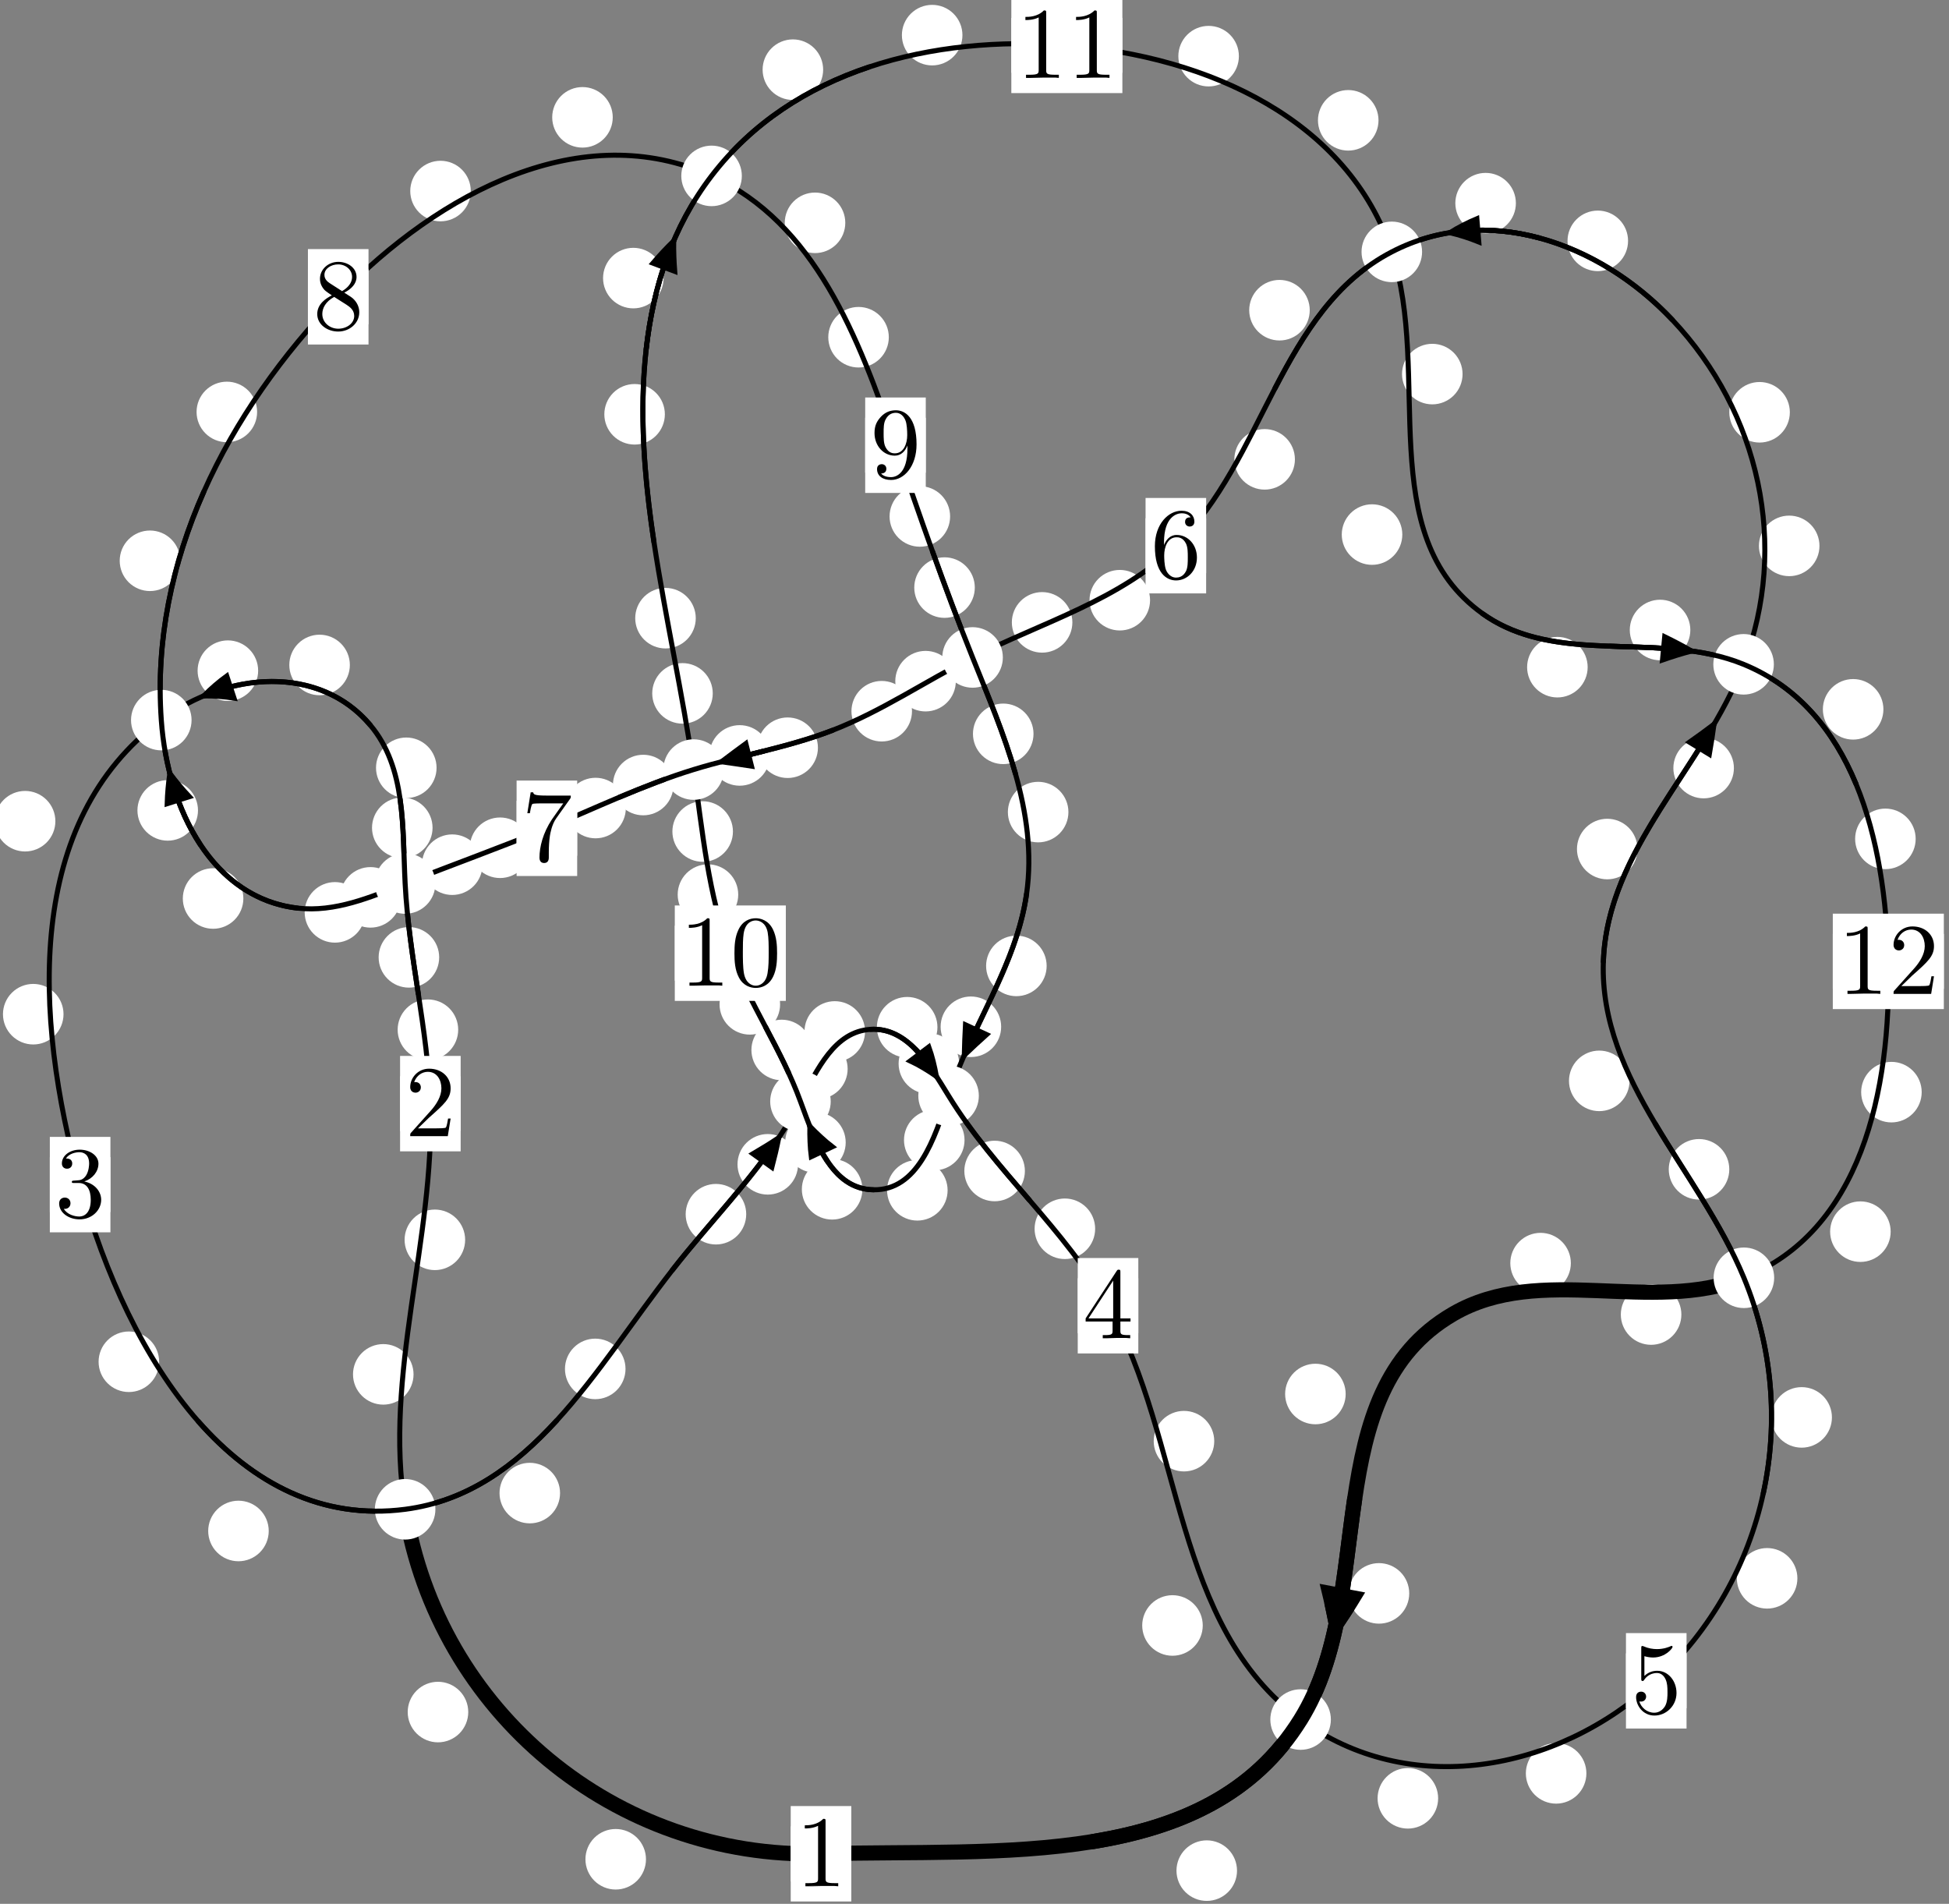 <?xml version="1.0"?>
<!-- Created by MetaPost 1.999 on 2021.07.05:2358 -->
<svg version="1.1" xmlns="http://www.w3.org/2000/svg" xmlns:xlink="http://www.w3.org/1999/xlink" width="192.43" height="187.948" viewBox="0 0 192.43 187.948">
<rect x="0" y="0" width="192.43" height="187.948" fill="#808080" stroke="none"/>
<!-- Original BoundingBox: -40.510223 -38.717468 151.919800 149.230270 -->
  <defs>
    <g transform="scale(0.01,0.01)" id="GLYPHcmr10_48">
      <path style="fill-rule: evenodd;" d="M460 -320C460 -400,455 -480,420 -554C374 -650,292 -666,250 -666C190 -666,117 -640,76 -547C44 -478,39 -400,39 -320C39 -245,43 -155,84 -79C127 2,200 22,249 22C303 22,379 1,423 -94C455 -163,460 -241,460 -320M249 -0C210 -0,151 -25,133 -121C122 -181,122 -273,122 -332C122 -396,122 -462,130 -516C149 -635,224 -644,249 -644C282 -644,348 -626,367 -527C377 -471,377 -395,377 -332C377 -257,377 -189,366 -125C351 -30,294 -0,249 -0"></path>
    </g>
    <g transform="scale(0.01,0.01)" id="GLYPHcmr10_49">
      <path style="fill-rule: evenodd;" d="M294 -640C294 -664,294 -666,271 -666C209 -602,121 -602,89 -602L89 -571C109 -571,168 -571,220 -597L220 -79C220 -43,217 -31,127 -31L95 -31L95 -0L257 -0L130 -3L217 -3L257 -3L297 -3L384 -3L419 -0L419 -31L387 -31C297 -31,294 -42,294 -79"></path>
    </g>
    <g transform="scale(0.01,0.01)" id="GLYPHcmr10_50">
      <path style="fill-rule: evenodd;" d="M127 -77L233 -180C389 -318,449 -372,449 -472C449 -586,359 -666,237 -666C124 -666,50 -574,50 -485C50 -429,100 -429,103 -429C120 -429,155 -441,155 -482C155 -508,137 -534,102 -534C94 -534,92 -534,89 -533C112 -598,166 -635,224 -635C315 -635,358 -554,358 -472C358 -392,308 -313,253 -251L61 -37C50 -26,50 -24,50 -0L421 -0L449 -174L424 -174C419 -144,412 -100,402 -85C395 -77,329 -77,307 -77"></path>
    </g>
    <g transform="scale(0.01,0.01)" id="GLYPHcmr10_51">
      <path style="fill-rule: evenodd;" d="M290 -352C372 -379,430 -449,430 -528C430 -610,342 -666,246 -666C145 -666,69 -606,69 -530C69 -497,91 -478,120 -478C151 -478,171 -500,171 -529C171 -579,124 -579,109 -579C140 -628,206 -641,242 -641C283 -641,338 -619,338 -529C338 -517,336 -459,310 -415C280 -367,246 -364,221 -363C213 -362,189 -360,182 -360C174 -359,167 -358,167 -348C167 -337,174 -337,191 -337L235 -337C317 -337,354 -269,354 -171C354 -35,285 -6,241 -6C198 -6,123 -23,88 -82C123 -77,154 -99,154 -137C154 -173,127 -193,98 -193C74 -193,42 -179,42 -135C42 -44,135 22,244 22C366 22,457 -69,457 -171C457 -253,394 -331,290 -352"></path>
    </g>
    <g transform="scale(0.01,0.01)" id="GLYPHcmr10_52">
      <path style="fill-rule: evenodd;" d="M294 -165L294 -78C294 -42,292 -31,218 -31L197 -31L197 -0L332 -0L238 -3L290 -3L332 -3L374 -3L427 -3L468 -0L468 -31L447 -31C373 -31,371 -42,371 -78L371 -165L471 -165L471 -196L371 -196L371 -651C371 -671,371 -677,355 -677C346 -677,343 -677,335 -665L28 -196L28 -165M300 -196L56 -196L300 -569"></path>
    </g>
    <g transform="scale(0.01,0.01)" id="GLYPHcmr10_53">
      <path style="fill-rule: evenodd;" d="M449 -201C449 -320,367 -420,259 -420C211 -420,168 -404,132 -369L132 -564C152 -558,185 -551,217 -551C340 -551,410 -642,410 -655C410 -661,407 -666,400 -666C399 -666,397 -666,392 -663C372 -654,323 -634,256 -634C216 -634,170 -641,123 -662C115 -665,113 -665,111 -665C101 -665,101 -657,101 -641L101 -345C101 -327,101 -319,115 -319C122 -319,124 -322,128 -328C139 -344,176 -398,257 -398C309 -398,334 -352,342 -334C358 -297,360 -258,360 -208C360 -173,360 -113,336 -71C312 -32,275 -6,229 -6C156 -6,99 -59,82 -118C85 -117,88 -116,99 -116C132 -116,149 -141,149 -165C149 -189,132 -214,99 -214C85 -214,50 -207,50 -161C50 -75,119 22,231 22C347 22,449 -74,449 -201"></path>
    </g>
    <g transform="scale(0.01,0.01)" id="GLYPHcmr10_54">
      <path style="fill-rule: evenodd;" d="M132 -328L132 -352C132 -605,256 -641,307 -641C331 -641,373 -635,395 -601C380 -601,340 -601,340 -556C340 -525,364 -510,386 -510C402 -510,432 -519,432 -558C432 -618,388 -666,305 -666C177 -666,42 -537,42 -316C42 -49,158 22,251 22C362 22,457 -72,457 -204C457 -331,368 -427,257 -427C189 -427,152 -376,132 -328M251 -6C188 -6,158 -66,152 -81C134 -128,134 -208,134 -226C134 -304,166 -404,256 -404C272 -404,318 -404,349 -342C367 -305,367 -254,367 -205C367 -157,367 -107,350 -71C320 -11,274 -6,251 -6"></path>
    </g>
    <g transform="scale(0.01,0.01)" id="GLYPHcmr10_55">
      <path style="fill-rule: evenodd;" d="M476 -609C485 -621,485 -623,485 -644L242 -644C120 -644,118 -657,114 -676L89 -676L56 -470L81 -470C84 -486,93 -549,106 -561C113 -567,191 -567,204 -567L411 -567C400 -551,321 -442,299 -409C209 -274,176 -135,176 -33C176 -23,176 22,222 22C268 22,268 -23,268 -33L268 -84C268 -139,271 -194,279 -248C283 -271,297 -357,341 -419"></path>
    </g>
    <g transform="scale(0.01,0.01)" id="GLYPHcmr10_56">
      <path style="fill-rule: evenodd;" d="M163 -457C117 -487,113 -521,113 -538C113 -599,178 -641,249 -641C322 -641,386 -589,386 -517C386 -460,347 -412,287 -377M309 -362C381 -399,430 -451,430 -517C430 -609,341 -666,250 -666C150 -666,69 -592,69 -499C69 -481,71 -436,113 -389C124 -377,161 -352,186 -335C128 -306,42 -250,42 -151C42 -45,144 22,249 22C362 22,457 -61,457 -168C457 -204,446 -249,408 -291C389 -312,373 -322,309 -362M209 -320L332 -242C360 -223,407 -193,407 -132C407 -58,332 -6,250 -6C164 -6,92 -68,92 -151C92 -209,124 -273,209 -320"></path>
    </g>
    <g transform="scale(0.01,0.01)" id="GLYPHcmr10_57">
      <path style="fill-rule: evenodd;" d="M367 -318L367 -286C367 -52,263 -6,205 -6C188 -6,134 -8,107 -42C151 -42,159 -71,159 -88C159 -119,135 -134,113 -134C97 -134,67 -125,67 -86C67 -19,121 22,206 22C335 22,457 -114,457 -329C457 -598,342 -666,253 -666C198 -666,149 -648,106 -603C65 -558,42 -516,42 -441C42 -316,130 -218,242 -218C303 -218,344 -260,367 -318M243 -241C227 -241,181 -241,150 -304C132 -341,132 -391,132 -440C132 -494,132 -541,153 -578C180 -628,218 -641,253 -641C299 -641,332 -607,349 -562C361 -530,365 -467,365 -421C365 -338,331 -241,243 -241"></path>
    </g>
  </defs>
  <path d="M63.779 183.55C63.779 182.757,63.464 181.997,62.904 181.436C62.343 180.876,61.583 180.561,60.79 180.561C59.998 180.561,59.238 180.876,58.677 181.436C58.117 181.997,57.802 182.757,57.802 183.55C57.802 184.342,58.117 185.103,58.677 185.663C59.238 186.223,59.998 186.538,60.79 186.538C61.583 186.538,62.343 186.223,62.904 185.663C63.464 185.103,63.779 184.342,63.779 183.55Z" style="fill: rgb(100%,100%,100%);stroke: none;"></path>
  <path d="M84.05 183.007C84.05 182.215,83.735 181.454,83.174 180.894C82.614 180.333,81.854 180.019,81.061 180.019C80.268 180.019,79.508 180.333,78.948 180.894C78.387 181.454,78.072 182.215,78.072 183.007C78.072 183.8,78.387 184.56,78.948 185.121C79.508 185.681,80.268 185.996,81.061 185.996C81.854 185.996,82.614 185.681,83.174 185.121C83.735 184.56,84.05 183.8,84.05 183.007Z" style="fill: rgb(100%,100%,100%);stroke: none;"></path>
  <path d="M40.83 135.679C40.83 134.886,40.515 134.126,39.955 133.566C39.395 133.005,38.634 132.69,37.842 132.69C37.049 132.69,36.289 133.005,35.728 133.566C35.168 134.126,34.853 134.886,34.853 135.679C34.853 136.472,35.168 137.232,35.728 137.792C36.289 138.353,37.049 138.668,37.842 138.668C38.634 138.668,39.395 138.353,39.955 137.792C40.515 137.232,40.83 136.472,40.83 135.679Z" style="fill: rgb(100%,100%,100%);stroke: none;"></path>
  <path d="M46.232 169.017C46.232 168.224,45.917 167.464,45.357 166.904C44.796 166.343,44.036 166.028,43.243 166.028C42.451 166.028,41.69 166.343,41.13 166.904C40.569 167.464,40.254 168.224,40.254 169.017C40.254 169.81,40.569 170.57,41.13 171.13C41.69 171.691,42.451 172.006,43.243 172.006C44.036 172.006,44.796 171.691,45.357 171.13C45.917 170.57,46.232 169.81,46.232 169.017Z" style="fill: rgb(100%,100%,100%);stroke: none;"></path>
  <path d="M45.239 101.655C45.239 100.862,44.924 100.102,44.363 99.541C43.803 98.981,43.043 98.666,42.25 98.666C41.457 98.666,40.697 98.981,40.137 99.541C39.576 100.102,39.261 100.862,39.261 101.655C39.261 102.447,39.576 103.208,40.137 103.768C40.697 104.329,41.457 104.643,42.25 104.643C43.043 104.643,43.803 104.329,44.363 103.768C44.924 103.208,45.239 102.447,45.239 101.655Z" style="fill: rgb(100%,100%,100%);stroke: none;"></path>
  <path d="M45.925 122.397C45.925 121.605,45.61 120.844,45.05 120.284C44.489 119.724,43.729 119.409,42.936 119.409C42.144 119.409,41.383 119.724,40.823 120.284C40.262 120.844,39.947 121.605,39.947 122.397C39.947 123.19,40.262 123.95,40.823 124.511C41.383 125.071,42.144 125.386,42.936 125.386C43.729 125.386,44.489 125.071,45.05 124.511C45.61 123.95,45.925 123.19,45.925 122.397Z" style="fill: rgb(100%,100%,100%);stroke: none;"></path>
  <path d="M42.707 81.719C42.707 80.926,42.392 80.166,41.832 79.605C41.271 79.045,40.511 78.73,39.719 78.73C38.926 78.73,38.166 79.045,37.605 79.605C37.045 80.166,36.73 80.926,36.73 81.719C36.73 82.511,37.045 83.272,37.605 83.832C38.166 84.393,38.926 84.708,39.719 84.708C40.511 84.708,41.271 84.393,41.832 83.832C42.392 83.272,42.707 82.511,42.707 81.719Z" style="fill: rgb(100%,100%,100%);stroke: none;"></path>
  <path d="M43.362 94.512C43.362 93.719,43.047 92.959,42.486 92.399C41.926 91.838,41.166 91.523,40.373 91.523C39.58 91.523,38.82 91.838,38.26 92.399C37.699 92.959,37.384 93.719,37.384 94.512C37.384 95.305,37.699 96.065,38.26 96.625C38.82 97.186,39.58 97.501,40.373 97.501C41.166 97.501,41.926 97.186,42.486 96.625C43.047 96.065,43.362 95.305,43.362 94.512Z" style="fill: rgb(100%,100%,100%);stroke: none;"></path>
  <path d="M34.542 65.647C34.542 64.854,34.227 64.094,33.666 63.534C33.106 62.973,32.346 62.658,31.553 62.658C30.76 62.658,30 62.973,29.44 63.534C28.879 64.094,28.564 64.854,28.564 65.647C28.564 66.44,28.879 67.2,29.44 67.76C30 68.321,30.76 68.636,31.553 68.636C32.346 68.636,33.106 68.321,33.666 67.76C34.227 67.2,34.542 66.44,34.542 65.647Z" style="fill: rgb(100%,100%,100%);stroke: none;"></path>
  <path d="M43.103 75.797C43.103 75.005,42.788 74.245,42.227 73.684C41.667 73.124,40.907 72.809,40.114 72.809C39.321 72.809,38.561 73.124,38.001 73.684C37.44 74.245,37.125 75.005,37.125 75.797C37.125 76.59,37.44 77.35,38.001 77.911C38.561 78.471,39.321 78.786,40.114 78.786C40.907 78.786,41.667 78.471,42.227 77.911C42.788 77.35,43.103 76.59,43.103 75.797Z" style="fill: rgb(100%,100%,100%);stroke: none;"></path>
  <path d="M5.467 81.071C5.467 80.278,5.152 79.518,4.592 78.957C4.031 78.397,3.271 78.082,2.479 78.082C1.686 78.082,0.926 78.397,0.365 78.957C-0.195 79.518,-0.51 80.278,-0.51 81.071C-0.51 81.863,-0.195 82.623,0.365 83.184C0.926 83.744,1.686 84.059,2.479 84.059C3.271 84.059,4.031 83.744,4.592 83.184C5.152 82.623,5.467 81.863,5.467 81.071Z" style="fill: rgb(100%,100%,100%);stroke: none;"></path>
  <path d="M25.488 66.209C25.488 65.416,25.173 64.656,24.612 64.095C24.052 63.535,23.291 63.22,22.499 63.22C21.706 63.22,20.946 63.535,20.385 64.095C19.825 64.656,19.51 65.416,19.51 66.209C19.51 67.001,19.825 67.761,20.385 68.322C20.946 68.882,21.706 69.197,22.499 69.197C23.291 69.197,24.052 68.882,24.612 68.322C25.173 67.761,25.488 67.001,25.488 66.209Z" style="fill: rgb(100%,100%,100%);stroke: none;"></path>
  <path d="M15.712 134.435C15.712 133.642,15.397 132.882,14.837 132.322C14.276 131.761,13.516 131.446,12.723 131.446C11.931 131.446,11.171 131.761,10.61 132.322C10.05 132.882,9.735 133.642,9.735 134.435C9.735 135.228,10.05 135.988,10.61 136.548C11.171 137.109,11.931 137.424,12.723 137.424C13.516 137.424,14.276 137.109,14.837 136.548C15.397 135.988,15.712 135.228,15.712 134.435Z" style="fill: rgb(100%,100%,100%);stroke: none;"></path>
  <path d="M6.271 100.123C6.271 99.33,5.956 98.57,5.395 98.01C4.835 97.449,4.075 97.134,3.282 97.134C2.489 97.134,1.729 97.449,1.169 98.01C0.608 98.57,0.293 99.33,0.293 100.123C0.293 100.916,0.608 101.676,1.169 102.236C1.729 102.797,2.489 103.112,3.282 103.112C4.075 103.112,4.835 102.797,5.395 102.236C5.956 101.676,6.271 100.916,6.271 100.123Z" style="fill: rgb(100%,100%,100%);stroke: none;"></path>
  <path d="M55.296 147.4C55.296 146.607,54.981 145.847,54.421 145.286C53.86 144.726,53.1 144.411,52.307 144.411C51.515 144.411,50.754 144.726,50.194 145.286C49.634 145.847,49.319 146.607,49.319 147.4C49.319 148.192,49.634 148.952,50.194 149.513C50.754 150.073,51.515 150.388,52.307 150.388C53.1 150.388,53.86 150.073,54.421 149.513C54.981 148.952,55.296 148.192,55.296 147.4Z" style="fill: rgb(100%,100%,100%);stroke: none;"></path>
  <path d="M26.533 151.14C26.533 150.347,26.218 149.587,25.658 149.027C25.097 148.466,24.337 148.151,23.544 148.151C22.752 148.151,21.992 148.466,21.431 149.027C20.871 149.587,20.556 150.347,20.556 151.14C20.556 151.933,20.871 152.693,21.431 153.253C21.992 153.814,22.752 154.129,23.544 154.129C24.337 154.129,25.097 153.814,25.658 153.253C26.218 152.693,26.533 151.933,26.533 151.14Z" style="fill: rgb(100%,100%,100%);stroke: none;"></path>
  <path d="M73.676 119.868C73.676 119.075,73.361 118.315,72.8 117.755C72.24 117.194,71.479 116.879,70.687 116.879C69.894 116.879,69.134 117.194,68.573 117.755C68.013 118.315,67.698 119.075,67.698 119.868C67.698 120.661,68.013 121.421,68.573 121.981C69.134 122.542,69.894 122.857,70.687 122.857C71.479 122.857,72.24 122.542,72.8 121.981C73.361 121.421,73.676 120.661,73.676 119.868Z" style="fill: rgb(100%,100%,100%);stroke: none;"></path>
  <path d="M61.759 135.14C61.759 134.348,61.444 133.588,60.883 133.027C60.323 132.467,59.563 132.152,58.77 132.152C57.977 132.152,57.217 132.467,56.657 133.027C56.096 133.588,55.781 134.348,55.781 135.14C55.781 135.933,56.096 136.693,56.657 137.254C57.217 137.814,57.977 138.129,58.77 138.129C59.563 138.129,60.323 137.814,60.883 137.254C61.444 136.693,61.759 135.933,61.759 135.14Z" style="fill: rgb(100%,100%,100%);stroke: none;"></path>
  <path d="M83.69 105.522C83.69 104.729,83.375 103.969,82.814 103.408C82.254 102.848,81.494 102.533,80.701 102.533C79.908 102.533,79.148 102.848,78.588 103.408C78.027 103.969,77.712 104.729,77.712 105.522C77.712 106.314,78.027 107.074,78.588 107.635C79.148 108.195,79.908 108.51,80.701 108.51C81.494 108.51,82.254 108.195,82.814 107.635C83.375 107.074,83.69 106.314,83.69 105.522Z" style="fill: rgb(100%,100%,100%);stroke: none;"></path>
  <path d="M78.793 114.943C78.793 114.15,78.478 113.39,77.918 112.83C77.357 112.269,76.597 111.954,75.804 111.954C75.012 111.954,74.252 112.269,73.691 112.83C73.131 113.39,72.816 114.15,72.816 114.943C72.816 115.736,73.131 116.496,73.691 117.056C74.252 117.617,75.012 117.932,75.804 117.932C76.597 117.932,77.357 117.617,77.918 117.056C78.478 116.496,78.793 115.736,78.793 114.943Z" style="fill: rgb(100%,100%,100%);stroke: none;"></path>
  <path d="M92.556 101.409C92.556 100.617,92.241 99.856,91.68 99.296C91.12 98.735,90.36 98.421,89.567 98.421C88.774 98.421,88.014 98.735,87.454 99.296C86.893 99.856,86.578 100.617,86.578 101.409C86.578 102.202,86.893 102.962,87.454 103.523C88.014 104.083,88.774 104.398,89.567 104.398C90.36 104.398,91.12 104.083,91.68 103.523C92.241 102.962,92.556 102.202,92.556 101.409Z" style="fill: rgb(100%,100%,100%);stroke: none;"></path>
  <path d="M85.408 101.827C85.408 101.034,85.093 100.274,84.533 99.714C83.972 99.153,83.212 98.838,82.419 98.838C81.627 98.838,80.866 99.153,80.306 99.714C79.745 100.274,79.43 101.034,79.43 101.827C79.43 102.62,79.745 103.38,80.306 103.94C80.866 104.501,81.627 104.816,82.419 104.816C83.212 104.816,83.972 104.501,84.533 103.94C85.093 103.38,85.408 102.62,85.408 101.827Z" style="fill: rgb(100%,100%,100%);stroke: none;"></path>
  <path d="M101.19 115.602C101.19 114.809,100.875 114.049,100.314 113.489C99.754 112.928,98.994 112.613,98.201 112.613C97.408 112.613,96.648 112.928,96.088 113.489C95.527 114.049,95.212 114.809,95.212 115.602C95.212 116.395,95.527 117.155,96.088 117.715C96.648 118.276,97.408 118.591,98.201 118.591C98.994 118.591,99.754 118.276,100.314 117.715C100.875 117.155,101.19 116.395,101.19 115.602Z" style="fill: rgb(100%,100%,100%);stroke: none;"></path>
  <path d="M94.7 105.002C94.7 104.21,94.385 103.449,93.824 102.889C93.264 102.328,92.504 102.014,91.711 102.014C90.918 102.014,90.158 102.328,89.598 102.889C89.037 103.449,88.722 104.21,88.722 105.002C88.722 105.795,89.037 106.555,89.598 107.116C90.158 107.676,90.918 107.991,91.711 107.991C92.504 107.991,93.264 107.676,93.824 107.116C94.385 106.555,94.7 105.795,94.7 105.002Z" style="fill: rgb(100%,100%,100%);stroke: none;"></path>
  <path d="M119.886 142.273C119.886 141.481,119.571 140.721,119.011 140.16C118.45 139.6,117.69 139.285,116.897 139.285C116.105 139.285,115.344 139.6,114.784 140.16C114.223 140.721,113.909 141.481,113.909 142.273C113.909 143.066,114.223 143.826,114.784 144.387C115.344 144.947,116.105 145.262,116.897 145.262C117.69 145.262,118.45 144.947,119.011 144.387C119.571 143.826,119.886 143.066,119.886 142.273Z" style="fill: rgb(100%,100%,100%);stroke: none;"></path>
  <path d="M108.127 121.307C108.127 120.514,107.812 119.754,107.251 119.194C106.691 118.633,105.931 118.318,105.138 118.318C104.345 118.318,103.585 118.633,103.025 119.194C102.464 119.754,102.149 120.514,102.149 121.307C102.149 122.1,102.464 122.86,103.025 123.42C103.585 123.981,104.345 124.296,105.138 124.296C105.931 124.296,106.691 123.981,107.251 123.42C107.812 122.86,108.127 122.1,108.127 121.307Z" style="fill: rgb(100%,100%,100%);stroke: none;"></path>
  <path d="M141.991 177.533C141.991 176.74,141.676 175.98,141.116 175.419C140.555 174.859,139.795 174.544,139.002 174.544C138.21 174.544,137.449 174.859,136.889 175.419C136.328 175.98,136.013 176.74,136.013 177.533C136.013 178.325,136.328 179.085,136.889 179.646C137.449 180.206,138.21 180.521,139.002 180.521C139.795 180.521,140.555 180.206,141.116 179.646C141.676 179.085,141.991 178.325,141.991 177.533Z" style="fill: rgb(100%,100%,100%);stroke: none;"></path>
  <path d="M118.751 160.469C118.751 159.676,118.436 158.916,117.876 158.356C117.315 157.795,116.555 157.48,115.762 157.48C114.97 157.48,114.21 157.795,113.649 158.356C113.089 158.916,112.774 159.676,112.774 160.469C112.774 161.262,113.089 162.022,113.649 162.582C114.21 163.143,114.97 163.458,115.762 163.458C116.555 163.458,117.315 163.143,117.876 162.582C118.436 162.022,118.751 161.262,118.751 160.469Z" style="fill: rgb(100%,100%,100%);stroke: none;"></path>
  <path d="M177.461 155.815C177.461 155.022,177.147 154.262,176.586 153.701C176.026 153.141,175.265 152.826,174.473 152.826C173.68 152.826,172.92 153.141,172.359 153.701C171.799 154.262,171.484 155.022,171.484 155.815C171.484 156.607,171.799 157.368,172.359 157.928C172.92 158.489,173.68 158.803,174.473 158.803C175.265 158.803,176.026 158.489,176.586 157.928C177.147 157.368,177.461 156.607,177.461 155.815Z" style="fill: rgb(100%,100%,100%);stroke: none;"></path>
  <path d="M156.629 175.069C156.629 174.276,156.314 173.516,155.754 172.956C155.193 172.395,154.433 172.08,153.64 172.08C152.848 172.08,152.087 172.395,151.527 172.956C150.966 173.516,150.651 174.276,150.651 175.069C150.651 175.862,150.966 176.622,151.527 177.182C152.087 177.743,152.848 178.058,153.64 178.058C154.433 178.058,155.193 177.743,155.754 177.182C156.314 176.622,156.629 175.862,156.629 175.069Z" style="fill: rgb(100%,100%,100%);stroke: none;"></path>
  <path d="M170.738 115.437C170.738 114.644,170.423 113.884,169.863 113.324C169.302 112.763,168.542 112.448,167.75 112.448C166.957 112.448,166.197 112.763,165.636 113.324C165.076 113.884,164.761 114.644,164.761 115.437C164.761 116.23,165.076 116.99,165.636 117.55C166.197 118.111,166.957 118.426,167.75 118.426C168.542 118.426,169.302 118.111,169.863 117.55C170.423 116.99,170.738 116.23,170.738 115.437Z" style="fill: rgb(100%,100%,100%);stroke: none;"></path>
  <path d="M180.871 139.928C180.871 139.135,180.556 138.375,179.995 137.814C179.435 137.254,178.675 136.939,177.882 136.939C177.089 136.939,176.329 137.254,175.769 137.814C175.208 138.375,174.893 139.135,174.893 139.928C174.893 140.72,175.208 141.48,175.769 142.041C176.329 142.601,177.089 142.916,177.882 142.916C178.675 142.916,179.435 142.601,179.995 142.041C180.556 141.48,180.871 140.72,180.871 139.928Z" style="fill: rgb(100%,100%,100%);stroke: none;"></path>
  <path d="M161.674 83.819C161.674 83.026,161.359 82.266,160.799 81.706C160.238 81.145,159.478 80.83,158.686 80.83C157.893 80.83,157.133 81.145,156.572 81.706C156.012 82.266,155.697 83.026,155.697 83.819C155.697 84.612,156.012 85.372,156.572 85.932C157.133 86.493,157.893 86.808,158.686 86.808C159.478 86.808,160.238 86.493,160.799 85.932C161.359 85.372,161.674 84.612,161.674 83.819Z" style="fill: rgb(100%,100%,100%);stroke: none;"></path>
  <path d="M160.888 106.704C160.888 105.912,160.573 105.152,160.012 104.591C159.452 104.031,158.692 103.716,157.899 103.716C157.106 103.716,156.346 104.031,155.786 104.591C155.225 105.152,154.91 105.912,154.91 106.704C154.91 107.497,155.225 108.257,155.786 108.818C156.346 109.378,157.106 109.693,157.899 109.693C158.692 109.693,159.452 109.378,160.012 108.818C160.573 108.257,160.888 107.497,160.888 106.704Z" style="fill: rgb(100%,100%,100%);stroke: none;"></path>
  <path d="M179.641 53.891C179.641 53.098,179.327 52.338,178.766 51.777C178.206 51.217,177.445 50.902,176.653 50.902C175.86 50.902,175.1 51.217,174.539 51.777C173.979 52.338,173.664 53.098,173.664 53.891C173.664 54.683,173.979 55.444,174.539 56.004C175.1 56.564,175.86 56.879,176.653 56.879C177.445 56.879,178.206 56.564,178.766 56.004C179.327 55.444,179.641 54.683,179.641 53.891Z" style="fill: rgb(100%,100%,100%);stroke: none;"></path>
  <path d="M171.193 75.826C171.193 75.033,170.879 74.273,170.318 73.712C169.758 73.152,168.997 72.837,168.205 72.837C167.412 72.837,166.652 73.152,166.091 73.712C165.531 74.273,165.216 75.033,165.216 75.826C165.216 76.618,165.531 77.378,166.091 77.939C166.652 78.499,167.412 78.814,168.205 78.814C168.997 78.814,169.758 78.499,170.318 77.939C170.879 77.378,171.193 76.618,171.193 75.826Z" style="fill: rgb(100%,100%,100%);stroke: none;"></path>
  <path d="M160.743 23.778C160.743 22.985,160.429 22.225,159.868 21.665C159.308 21.104,158.547 20.789,157.755 20.789C156.962 20.789,156.202 21.104,155.641 21.665C155.081 22.225,154.766 22.985,154.766 23.778C154.766 24.571,155.081 25.331,155.641 25.891C156.202 26.452,156.962 26.767,157.755 26.767C158.547 26.767,159.308 26.452,159.868 25.891C160.429 25.331,160.743 24.571,160.743 23.778Z" style="fill: rgb(100%,100%,100%);stroke: none;"></path>
  <path d="M176.716 40.701C176.716 39.908,176.401 39.148,175.841 38.588C175.281 38.027,174.52 37.712,173.728 37.712C172.935 37.712,172.175 38.027,171.614 38.588C171.054 39.148,170.739 39.908,170.739 40.701C170.739 41.494,171.054 42.254,171.614 42.814C172.175 43.375,172.935 43.69,173.728 43.69C174.52 43.69,175.281 43.375,175.841 42.814C176.401 42.254,176.716 41.494,176.716 40.701Z" style="fill: rgb(100%,100%,100%);stroke: none;"></path>
  <path d="M129.315 30.623C129.315 29.83,129 29.07,128.44 28.51C127.879 27.949,127.119 27.634,126.327 27.634C125.534 27.634,124.774 27.949,124.213 28.51C123.653 29.07,123.338 29.83,123.338 30.623C123.338 31.416,123.653 32.176,124.213 32.736C124.774 33.297,125.534 33.612,126.327 33.612C127.119 33.612,127.879 33.297,128.44 32.736C129 32.176,129.315 31.416,129.315 30.623Z" style="fill: rgb(100%,100%,100%);stroke: none;"></path>
  <path d="M149.667 20.057C149.667 19.265,149.352 18.504,148.791 17.944C148.231 17.383,147.471 17.068,146.678 17.068C145.885 17.068,145.125 17.383,144.565 17.944C144.004 18.504,143.689 19.265,143.689 20.057C143.689 20.85,144.004 21.61,144.565 22.171C145.125 22.731,145.885 23.046,146.678 23.046C147.471 23.046,148.231 22.731,148.791 22.171C149.352 21.61,149.667 20.85,149.667 20.057Z" style="fill: rgb(100%,100%,100%);stroke: none;"></path>
  <path d="M113.549 59.252C113.549 58.46,113.234 57.699,112.674 57.139C112.113 56.579,111.353 56.264,110.561 56.264C109.768 56.264,109.008 56.579,108.447 57.139C107.887 57.699,107.572 58.46,107.572 59.252C107.572 60.045,107.887 60.805,108.447 61.366C109.008 61.926,109.768 62.241,110.561 62.241C111.353 62.241,112.113 61.926,112.674 61.366C113.234 60.805,113.549 60.045,113.549 59.252Z" style="fill: rgb(100%,100%,100%);stroke: none;"></path>
  <path d="M127.85 45.347C127.85 44.555,127.535 43.795,126.974 43.234C126.414 42.674,125.654 42.359,124.861 42.359C124.068 42.359,123.308 42.674,122.748 43.234C122.187 43.795,121.872 44.555,121.872 45.347C121.872 46.14,122.187 46.9,122.748 47.461C123.308 48.021,124.068 48.336,124.861 48.336C125.654 48.336,126.414 48.021,126.974 47.461C127.535 46.9,127.85 46.14,127.85 45.347Z" style="fill: rgb(100%,100%,100%);stroke: none;"></path>
  <path d="M94.372 67.245C94.372 66.453,94.057 65.692,93.496 65.132C92.936 64.572,92.176 64.257,91.383 64.257C90.59 64.257,89.83 64.572,89.27 65.132C88.709 65.692,88.394 66.453,88.394 67.245C88.394 68.038,88.709 68.798,89.27 69.359C89.83 69.919,90.59 70.234,91.383 70.234C92.176 70.234,92.936 69.919,93.496 69.359C94.057 68.798,94.372 68.038,94.372 67.245Z" style="fill: rgb(100%,100%,100%);stroke: none;"></path>
  <path d="M105.879 61.441C105.879 60.648,105.564 59.888,105.004 59.327C104.443 58.767,103.683 58.452,102.891 58.452C102.098 58.452,101.338 58.767,100.777 59.327C100.217 59.888,99.902 60.648,99.902 61.441C99.902 62.233,100.217 62.994,100.777 63.554C101.338 64.115,102.098 64.43,102.891 64.43C103.683 64.43,104.443 64.115,105.004 63.554C105.564 62.994,105.879 62.233,105.879 61.441Z" style="fill: rgb(100%,100%,100%);stroke: none;"></path>
  <path d="M80.756 73.817C80.756 73.024,80.441 72.264,79.88 71.703C79.32 71.143,78.559 70.828,77.767 70.828C76.974 70.828,76.214 71.143,75.653 71.703C75.093 72.264,74.778 73.024,74.778 73.817C74.778 74.609,75.093 75.369,75.653 75.93C76.214 76.49,76.974 76.805,77.767 76.805C78.559 76.805,79.32 76.49,79.88 75.93C80.441 75.369,80.756 74.609,80.756 73.817Z" style="fill: rgb(100%,100%,100%);stroke: none;"></path>
  <path d="M90.043 70.211C90.043 69.419,89.728 68.659,89.168 68.098C88.607 67.538,87.847 67.223,87.054 67.223C86.262 67.223,85.501 67.538,84.941 68.098C84.38 68.659,84.066 69.419,84.066 70.211C84.066 71.004,84.38 71.764,84.941 72.325C85.501 72.885,86.262 73.2,87.054 73.2C87.847 73.2,88.607 72.885,89.168 72.325C89.728 71.764,90.043 71.004,90.043 70.211Z" style="fill: rgb(100%,100%,100%);stroke: none;"></path>
  <path d="M66.494 77.5C66.494 76.707,66.179 75.947,65.618 75.387C65.058 74.826,64.298 74.511,63.505 74.511C62.712 74.511,61.952 74.826,61.392 75.387C60.831 75.947,60.516 76.707,60.516 77.5C60.516 78.293,60.831 79.053,61.392 79.613C61.952 80.174,62.712 80.489,63.505 80.489C64.298 80.489,65.058 80.174,65.618 79.613C66.179 79.053,66.494 78.293,66.494 77.5Z" style="fill: rgb(100%,100%,100%);stroke: none;"></path>
  <path d="M76.02 74.577C76.02 73.785,75.705 73.024,75.144 72.464C74.584 71.903,73.824 71.588,73.031 71.588C72.238 71.588,71.478 71.903,70.918 72.464C70.357 73.024,70.042 73.785,70.042 74.577C70.042 75.37,70.357 76.13,70.918 76.691C71.478 77.251,72.238 77.566,73.031 77.566C73.824 77.566,74.584 77.251,75.144 76.691C75.705 76.13,76.02 75.37,76.02 74.577Z" style="fill: rgb(100%,100%,100%);stroke: none;"></path>
  <path d="M52.361 83.692C52.361 82.899,52.046 82.139,51.486 81.579C50.925 81.018,50.165 80.703,49.373 80.703C48.58 80.703,47.82 81.018,47.259 81.579C46.699 82.139,46.384 82.899,46.384 83.692C46.384 84.485,46.699 85.245,47.259 85.805C47.82 86.366,48.58 86.681,49.373 86.681C50.165 86.681,50.925 86.366,51.486 85.805C52.046 85.245,52.361 84.485,52.361 83.692Z" style="fill: rgb(100%,100%,100%);stroke: none;"></path>
  <path d="M61.791 79.771C61.791 78.979,61.476 78.218,60.915 77.658C60.355 77.098,59.595 76.783,58.802 76.783C58.009 76.783,57.249 77.098,56.689 77.658C56.128 78.218,55.813 78.979,55.813 79.771C55.813 80.564,56.128 81.324,56.689 81.885C57.249 82.445,58.009 82.76,58.802 82.76C59.595 82.76,60.355 82.445,60.915 81.885C61.476 81.324,61.791 80.564,61.791 79.771Z" style="fill: rgb(100%,100%,100%);stroke: none;"></path>
  <path d="M39.568 88.589C39.568 87.796,39.253 87.036,38.693 86.475C38.132 85.915,37.372 85.6,36.579 85.6C35.787 85.6,35.027 85.915,34.466 86.475C33.906 87.036,33.591 87.796,33.591 88.589C33.591 89.381,33.906 90.142,34.466 90.702C35.027 91.262,35.787 91.577,36.579 91.577C37.372 91.577,38.132 91.262,38.693 90.702C39.253 90.142,39.568 89.381,39.568 88.589Z" style="fill: rgb(100%,100%,100%);stroke: none;"></path>
  <path d="M47.638 85.363C47.638 84.57,47.323 83.81,46.763 83.25C46.202 82.689,45.442 82.374,44.649 82.374C43.857 82.374,43.097 82.689,42.536 83.25C41.976 83.81,41.661 84.57,41.661 85.363C41.661 86.156,41.976 86.916,42.536 87.476C43.097 88.037,43.857 88.352,44.649 88.352C45.442 88.352,46.202 88.037,46.763 87.476C47.323 86.916,47.638 86.156,47.638 85.363Z" style="fill: rgb(100%,100%,100%);stroke: none;"></path>
  <path d="M24.028 88.701C24.028 87.909,23.713 87.148,23.152 86.588C22.592 86.028,21.832 85.713,21.039 85.713C20.246 85.713,19.486 86.028,18.926 86.588C18.365 87.148,18.05 87.909,18.05 88.701C18.05 89.494,18.365 90.254,18.926 90.815C19.486 91.375,20.246 91.69,21.039 91.69C21.832 91.69,22.592 91.375,23.152 90.815C23.713 90.254,24.028 89.494,24.028 88.701Z" style="fill: rgb(100%,100%,100%);stroke: none;"></path>
  <path d="M36.058 90.07C36.058 89.277,35.743 88.517,35.183 87.957C34.622 87.396,33.862 87.081,33.069 87.081C32.277 87.081,31.517 87.396,30.956 87.957C30.396 88.517,30.081 89.277,30.081 90.07C30.081 90.863,30.396 91.623,30.956 92.183C31.517 92.744,32.277 93.059,33.069 93.059C33.862 93.059,34.622 92.744,35.183 92.183C35.743 91.623,36.058 90.863,36.058 90.07Z" style="fill: rgb(100%,100%,100%);stroke: none;"></path>
  <path d="M17.796 55.361C17.796 54.569,17.481 53.808,16.921 53.248C16.36 52.688,15.6 52.373,14.807 52.373C14.015 52.373,13.254 52.688,12.694 53.248C12.134 53.808,11.819 54.569,11.819 55.361C11.819 56.154,12.134 56.914,12.694 57.475C13.254 58.035,14.015 58.35,14.807 58.35C15.6 58.35,16.36 58.035,16.921 57.475C17.481 56.914,17.796 56.154,17.796 55.361Z" style="fill: rgb(100%,100%,100%);stroke: none;"></path>
  <path d="M19.548 80.003C19.548 79.211,19.233 78.45,18.672 77.89C18.112 77.33,17.352 77.015,16.559 77.015C15.766 77.015,15.006 77.33,14.446 77.89C13.885 78.45,13.57 79.211,13.57 80.003C13.57 80.796,13.885 81.556,14.446 82.117C15.006 82.677,15.766 82.992,16.559 82.992C17.352 82.992,18.112 82.677,18.672 82.117C19.233 81.556,19.548 80.796,19.548 80.003Z" style="fill: rgb(100%,100%,100%);stroke: none;"></path>
  <path d="M46.482 18.861C46.482 18.068,46.167 17.308,45.607 16.748C45.046 16.187,44.286 15.872,43.493 15.872C42.701 15.872,41.94 16.187,41.38 16.748C40.819 17.308,40.505 18.068,40.505 18.861C40.505 19.654,40.819 20.414,41.38 20.974C41.94 21.535,42.701 21.85,43.493 21.85C44.286 21.85,45.046 21.535,45.607 20.974C46.167 20.414,46.482 19.654,46.482 18.861Z" style="fill: rgb(100%,100%,100%);stroke: none;"></path>
  <path d="M25.386 40.668C25.386 39.875,25.071 39.115,24.51 38.554C23.95 37.994,23.19 37.679,22.397 37.679C21.604 37.679,20.844 37.994,20.284 38.554C19.723 39.115,19.408 39.875,19.408 40.668C19.408 41.46,19.723 42.221,20.284 42.781C20.844 43.342,21.604 43.656,22.397 43.656C23.19 43.656,23.95 43.342,24.51 42.781C25.071 42.221,25.386 41.46,25.386 40.668Z" style="fill: rgb(100%,100%,100%);stroke: none;"></path>
  <path d="M83.458 21.997C83.458 21.205,83.143 20.444,82.583 19.884C82.022 19.324,81.262 19.009,80.469 19.009C79.677 19.009,78.917 19.324,78.356 19.884C77.796 20.444,77.481 21.205,77.481 21.997C77.481 22.79,77.796 23.55,78.356 24.111C78.917 24.671,79.677 24.986,80.469 24.986C81.262 24.986,82.022 24.671,82.583 24.111C83.143 23.55,83.458 22.79,83.458 21.997Z" style="fill: rgb(100%,100%,100%);stroke: none;"></path>
  <path d="M60.498 11.583C60.498 10.791,60.184 10.031,59.623 9.47C59.063 8.91,58.302 8.595,57.51 8.595C56.717 8.595,55.957 8.91,55.396 9.47C54.836 10.031,54.521 10.791,54.521 11.583C54.521 12.376,54.836 13.136,55.396 13.697C55.957 14.257,56.717 14.572,57.51 14.572C58.302 14.572,59.063 14.257,59.623 13.697C60.184 13.136,60.498 12.376,60.498 11.583Z" style="fill: rgb(100%,100%,100%);stroke: none;"></path>
  <path d="M93.807 50.984C93.807 50.191,93.492 49.431,92.932 48.871C92.371 48.31,91.611 47.995,90.818 47.995C90.026 47.995,89.266 48.31,88.705 48.871C88.145 49.431,87.83 50.191,87.83 50.984C87.83 51.777,88.145 52.537,88.705 53.097C89.266 53.658,90.026 53.973,90.818 53.973C91.611 53.973,92.371 53.658,92.932 53.097C93.492 52.537,93.807 51.777,93.807 50.984Z" style="fill: rgb(100%,100%,100%);stroke: none;"></path>
  <path d="M87.755 33.291C87.755 32.498,87.44 31.738,86.88 31.178C86.319 30.617,85.559 30.302,84.766 30.302C83.974 30.302,83.213 30.617,82.653 31.178C82.092 31.738,81.778 32.498,81.778 33.291C81.778 34.084,82.092 34.844,82.653 35.404C83.213 35.965,83.974 36.28,84.766 36.28C85.559 36.28,86.319 35.965,86.88 35.404C87.44 34.844,87.755 34.084,87.755 33.291Z" style="fill: rgb(100%,100%,100%);stroke: none;"></path>
  <path d="M102.041 72.446C102.041 71.653,101.726 70.893,101.165 70.332C100.605 69.772,99.845 69.457,99.052 69.457C98.259 69.457,97.499 69.772,96.939 70.332C96.378 70.893,96.063 71.653,96.063 72.446C96.063 73.238,96.378 73.999,96.939 74.559C97.499 75.119,98.259 75.434,99.052 75.434C99.845 75.434,100.605 75.119,101.165 74.559C101.726 73.999,102.041 73.238,102.041 72.446Z" style="fill: rgb(100%,100%,100%);stroke: none;"></path>
  <path d="M96.245 58.007C96.245 57.214,95.93 56.454,95.37 55.894C94.809 55.333,94.049 55.018,93.257 55.018C92.464 55.018,91.704 55.333,91.143 55.894C90.583 56.454,90.268 57.214,90.268 58.007C90.268 58.8,90.583 59.56,91.143 60.12C91.704 60.681,92.464 60.996,93.257 60.996C94.049 60.996,94.809 60.681,95.37 60.12C95.93 59.56,96.245 58.8,96.245 58.007Z" style="fill: rgb(100%,100%,100%);stroke: none;"></path>
  <path d="M103.339 95.356C103.339 94.563,103.024 93.803,102.463 93.242C101.903 92.682,101.142 92.367,100.35 92.367C99.557 92.367,98.797 92.682,98.236 93.242C97.676 93.803,97.361 94.563,97.361 95.356C97.361 96.148,97.676 96.908,98.236 97.469C98.797 98.029,99.557 98.344,100.35 98.344C101.142 98.344,101.903 98.029,102.463 97.469C103.024 96.908,103.339 96.148,103.339 95.356Z" style="fill: rgb(100%,100%,100%);stroke: none;"></path>
  <path d="M105.488 80.17C105.488 79.378,105.173 78.617,104.612 78.057C104.052 77.496,103.292 77.182,102.499 77.182C101.706 77.182,100.946 77.496,100.386 78.057C99.825 78.617,99.51 79.378,99.51 80.17C99.51 80.963,99.825 81.723,100.386 82.284C100.946 82.844,101.706 83.159,102.499 83.159C103.292 83.159,104.052 82.844,104.612 82.284C105.173 81.723,105.488 80.963,105.488 80.17Z" style="fill: rgb(100%,100%,100%);stroke: none;"></path>
  <path d="M95.231 112.551C95.231 111.758,94.916 110.998,94.356 110.437C93.795 109.877,93.035 109.562,92.242 109.562C91.45 109.562,90.689 109.877,90.129 110.437C89.569 110.998,89.254 111.758,89.254 112.551C89.254 113.343,89.569 114.103,90.129 114.664C90.689 115.224,91.45 115.539,92.242 115.539C93.035 115.539,93.795 115.224,94.356 114.664C94.916 114.103,95.231 113.343,95.231 112.551Z" style="fill: rgb(100%,100%,100%);stroke: none;"></path>
  <path d="M98.847 101.364C98.847 100.571,98.532 99.811,97.972 99.251C97.411 98.69,96.651 98.375,95.858 98.375C95.066 98.375,94.306 98.69,93.745 99.251C93.185 99.811,92.87 100.571,92.87 101.364C92.87 102.157,93.185 102.917,93.745 103.477C94.306 104.038,95.066 104.353,95.858 104.353C96.651 104.353,97.411 104.038,97.972 103.477C98.532 102.917,98.847 102.157,98.847 101.364Z" style="fill: rgb(100%,100%,100%);stroke: none;"></path>
  <path d="M85.146 117.409C85.146 116.616,84.831 115.856,84.271 115.296C83.711 114.735,82.95 114.42,82.158 114.42C81.365 114.42,80.605 114.735,80.044 115.296C79.484 115.856,79.169 116.616,79.169 117.409C79.169 118.202,79.484 118.962,80.044 119.522C80.605 120.083,81.365 120.398,82.158 120.398C82.95 120.398,83.711 120.083,84.271 119.522C84.831 118.962,85.146 118.202,85.146 117.409Z" style="fill: rgb(100%,100%,100%);stroke: none;"></path>
  <path d="M93.56 117.508C93.56 116.716,93.245 115.956,92.685 115.395C92.124 114.835,91.364 114.52,90.571 114.52C89.779 114.52,89.018 114.835,88.458 115.395C87.897 115.956,87.583 116.716,87.583 117.508C87.583 118.301,87.897 119.061,88.458 119.622C89.018 120.182,89.779 120.497,90.571 120.497C91.364 120.497,92.124 120.182,92.685 119.622C93.245 119.061,93.56 118.301,93.56 117.508Z" style="fill: rgb(100%,100%,100%);stroke: none;"></path>
  <path d="M80.167 103.654C80.167 102.862,79.852 102.102,79.292 101.541C78.731 100.981,77.971 100.666,77.178 100.666C76.386 100.666,75.625 100.981,75.065 101.541C74.504 102.102,74.189 102.862,74.189 103.654C74.189 104.447,74.504 105.207,75.065 105.768C75.625 106.328,76.386 106.643,77.178 106.643C77.971 106.643,78.731 106.328,79.292 105.768C79.852 105.207,80.167 104.447,80.167 103.654Z" style="fill: rgb(100%,100%,100%);stroke: none;"></path>
  <path d="M83.498 112.785C83.498 111.992,83.183 111.232,82.623 110.671C82.062 110.111,81.302 109.796,80.509 109.796C79.717 109.796,78.957 110.111,78.396 110.671C77.836 111.232,77.521 111.992,77.521 112.785C77.521 113.577,77.836 114.337,78.396 114.898C78.957 115.458,79.717 115.773,80.509 115.773C81.302 115.773,82.062 115.458,82.623 114.898C83.183 114.337,83.498 113.577,83.498 112.785Z" style="fill: rgb(100%,100%,100%);stroke: none;"></path>
  <path d="M72.887 88.317C72.887 87.524,72.572 86.764,72.012 86.203C71.451 85.643,70.691 85.328,69.899 85.328C69.106 85.328,68.346 85.643,67.785 86.203C67.225 86.764,66.91 87.524,66.91 88.317C66.91 89.109,67.225 89.869,67.785 90.43C68.346 90.99,69.106 91.305,69.899 91.305C70.691 91.305,71.451 90.99,72.012 90.43C72.572 89.869,72.887 89.109,72.887 88.317Z" style="fill: rgb(100%,100%,100%);stroke: none;"></path>
  <path d="M77.021 99.151C77.021 98.358,76.706 97.598,76.146 97.037C75.585 96.477,74.825 96.162,74.033 96.162C73.24 96.162,72.48 96.477,71.919 97.037C71.359 97.598,71.044 98.358,71.044 99.151C71.044 99.943,71.359 100.704,71.919 101.264C72.48 101.824,73.24 102.139,74.033 102.139C74.825 102.139,75.585 101.824,76.146 101.264C76.706 100.704,77.021 99.943,77.021 99.151Z" style="fill: rgb(100%,100%,100%);stroke: none;"></path>
  <path d="M70.373 68.452C70.373 67.659,70.058 66.899,69.498 66.338C68.937 65.778,68.177 65.463,67.385 65.463C66.592 65.463,65.832 65.778,65.271 66.338C64.711 66.899,64.396 67.659,64.396 68.452C64.396 69.244,64.711 70.004,65.271 70.565C65.832 71.125,66.592 71.44,67.385 71.44C68.177 71.44,68.937 71.125,69.498 70.565C70.058 70.004,70.373 69.244,70.373 68.452Z" style="fill: rgb(100%,100%,100%);stroke: none;"></path>
  <path d="M72.365 82.089C72.365 81.296,72.05 80.536,71.489 79.976C70.929 79.415,70.169 79.1,69.376 79.1C68.583 79.1,67.823 79.415,67.263 79.976C66.702 80.536,66.387 81.296,66.387 82.089C66.387 82.882,66.702 83.642,67.263 84.202C67.823 84.763,68.583 85.078,69.376 85.078C70.169 85.078,70.929 84.763,71.489 84.202C72.05 83.642,72.365 82.882,72.365 82.089Z" style="fill: rgb(100%,100%,100%);stroke: none;"></path>
  <path d="M65.644 40.9C65.644 40.107,65.329 39.347,64.769 38.787C64.208 38.226,63.448 37.911,62.655 37.911C61.863 37.911,61.102 38.226,60.542 38.787C59.981 39.347,59.667 40.107,59.667 40.9C59.667 41.693,59.981 42.453,60.542 43.013C61.102 43.574,61.863 43.889,62.655 43.889C63.448 43.889,64.208 43.574,64.769 43.013C65.329 42.453,65.644 41.693,65.644 40.9Z" style="fill: rgb(100%,100%,100%);stroke: none;"></path>
  <path d="M68.695 61.028C68.695 60.235,68.38 59.475,67.819 58.914C67.259 58.354,66.498 58.039,65.706 58.039C64.913 58.039,64.153 58.354,63.592 58.914C63.032 59.475,62.717 60.235,62.717 61.028C62.717 61.82,63.032 62.581,63.592 63.141C64.153 63.701,64.913 64.016,65.706 64.016C66.498 64.016,67.259 63.701,67.819 63.141C68.38 62.581,68.695 61.82,68.695 61.028Z" style="fill: rgb(100%,100%,100%);stroke: none;"></path>
  <path d="M81.272 6.878C81.272 6.085,80.958 5.325,80.397 4.765C79.837 4.204,79.076 3.889,78.284 3.889C77.491 3.889,76.731 4.204,76.17 4.765C75.61 5.325,75.295 6.085,75.295 6.878C75.295 7.671,75.61 8.431,76.17 8.991C76.731 9.552,77.491 9.867,78.284 9.867C79.076 9.867,79.837 9.552,80.397 8.991C80.958 8.431,81.272 7.671,81.272 6.878Z" style="fill: rgb(100%,100%,100%);stroke: none;"></path>
  <path d="M65.519 27.453C65.519 26.661,65.204 25.9,64.644 25.34C64.083 24.779,63.323 24.465,62.531 24.465C61.738 24.465,60.978 24.779,60.417 25.34C59.857 25.9,59.542 26.661,59.542 27.453C59.542 28.246,59.857 29.006,60.417 29.567C60.978 30.127,61.738 30.442,62.531 30.442C63.323 30.442,64.083 30.127,64.644 29.567C65.204 29.006,65.519 28.246,65.519 27.453Z" style="fill: rgb(100%,100%,100%);stroke: none;"></path>
  <path d="M122.319 5.544C122.319 4.751,122.004 3.991,121.443 3.431C120.883 2.87,120.123 2.555,119.33 2.555C118.537 2.555,117.777 2.87,117.217 3.431C116.656 3.991,116.341 4.751,116.341 5.544C116.341 6.337,116.656 7.097,117.217 7.657C117.777 8.218,118.537 8.533,119.33 8.533C120.123 8.533,120.883 8.218,121.443 7.657C122.004 7.097,122.319 6.337,122.319 5.544Z" style="fill: rgb(100%,100%,100%);stroke: none;"></path>
  <path d="M95.024 3.469C95.024 2.676,94.709 1.916,94.149 1.356C93.588 0.795,92.828 0.48,92.035 0.48C91.243 0.48,90.482 0.795,89.922 1.356C89.361 1.916,89.046 2.676,89.046 3.469C89.046 4.262,89.361 5.022,89.922 5.582C90.482 6.143,91.243 6.458,92.035 6.458C92.828 6.458,93.588 6.143,94.149 5.582C94.709 5.022,95.024 4.262,95.024 3.469Z" style="fill: rgb(100%,100%,100%);stroke: none;"></path>
  <path d="M144.403 36.93C144.403 36.138,144.088 35.378,143.528 34.817C142.967 34.257,142.207 33.942,141.414 33.942C140.622 33.942,139.861 34.257,139.301 34.817C138.74 35.378,138.426 36.138,138.426 36.93C138.426 37.723,138.74 38.483,139.301 39.044C139.861 39.604,140.622 39.919,141.414 39.919C142.207 39.919,142.967 39.604,143.528 39.044C144.088 38.483,144.403 37.723,144.403 36.93Z" style="fill: rgb(100%,100%,100%);stroke: none;"></path>
  <path d="M136.104 11.879C136.104 11.086,135.789 10.326,135.229 9.765C134.668 9.205,133.908 8.89,133.115 8.89C132.323 8.89,131.562 9.205,131.002 9.765C130.441 10.326,130.126 11.086,130.126 11.879C130.126 12.671,130.441 13.431,131.002 13.992C131.562 14.552,132.323 14.867,133.115 14.867C133.908 14.867,134.668 14.552,135.229 13.992C135.789 13.431,136.104 12.671,136.104 11.879Z" style="fill: rgb(100%,100%,100%);stroke: none;"></path>
  <path d="M156.754 65.864C156.754 65.072,156.439 64.311,155.878 63.751C155.318 63.19,154.558 62.876,153.765 62.876C152.972 62.876,152.212 63.19,151.652 63.751C151.091 64.311,150.776 65.072,150.776 65.864C150.776 66.657,151.091 67.417,151.652 67.978C152.212 68.538,152.972 68.853,153.765 68.853C154.558 68.853,155.318 68.538,155.878 67.978C156.439 67.417,156.754 66.657,156.754 65.864Z" style="fill: rgb(100%,100%,100%);stroke: none;"></path>
  <path d="M138.454 52.773C138.454 51.981,138.139 51.221,137.578 50.66C137.018 50.1,136.258 49.785,135.465 49.785C134.672 49.785,133.912 50.1,133.352 50.66C132.791 51.221,132.476 51.981,132.476 52.773C132.476 53.566,132.791 54.326,133.352 54.887C133.912 55.447,134.672 55.762,135.465 55.762C136.258 55.762,137.018 55.447,137.578 54.887C138.139 54.326,138.454 53.566,138.454 52.773Z" style="fill: rgb(100%,100%,100%);stroke: none;"></path>
  <path d="M185.954 70.026C185.954 69.233,185.639 68.473,185.079 67.912C184.518 67.352,183.758 67.037,182.965 67.037C182.173 67.037,181.413 67.352,180.852 67.912C180.292 68.473,179.977 69.233,179.977 70.026C179.977 70.818,180.292 71.579,180.852 72.139C181.413 72.7,182.173 73.014,182.965 73.014C183.758 73.014,184.518 72.7,185.079 72.139C185.639 71.579,185.954 70.818,185.954 70.026Z" style="fill: rgb(100%,100%,100%);stroke: none;"></path>
  <path d="M166.891 62.195C166.891 61.402,166.576 60.642,166.015 60.081C165.455 59.521,164.694 59.206,163.902 59.206C163.109 59.206,162.349 59.521,161.788 60.081C161.228 60.642,160.913 61.402,160.913 62.195C160.913 62.987,161.228 63.747,161.788 64.308C162.349 64.868,163.109 65.183,163.902 65.183C164.694 65.183,165.455 64.868,166.015 64.308C166.576 63.747,166.891 62.987,166.891 62.195Z" style="fill: rgb(100%,100%,100%);stroke: none;"></path>
  <path d="M189.734 107.818C189.734 107.025,189.419 106.265,188.859 105.705C188.298 105.144,187.538 104.829,186.746 104.829C185.953 104.829,185.193 105.144,184.632 105.705C184.072 106.265,183.757 107.025,183.757 107.818C183.757 108.611,184.072 109.371,184.632 109.931C185.193 110.492,185.953 110.807,186.746 110.807C187.538 110.807,188.298 110.492,188.859 109.931C189.419 109.371,189.734 108.611,189.734 107.818Z" style="fill: rgb(100%,100%,100%);stroke: none;"></path>
  <path d="M189.139 82.814C189.139 82.022,188.824 81.261,188.264 80.701C187.704 80.14,186.943 79.825,186.151 79.825C185.358 79.825,184.598 80.14,184.037 80.701C183.477 81.261,183.162 82.022,183.162 82.814C183.162 83.607,183.477 84.367,184.037 84.928C184.598 85.488,185.358 85.803,186.151 85.803C186.943 85.803,187.704 85.488,188.264 84.928C188.824 84.367,189.139 83.607,189.139 82.814Z" style="fill: rgb(100%,100%,100%);stroke: none;"></path>
  <path d="M166.006 129.773C166.006 128.98,165.691 128.22,165.13 127.66C164.57 127.099,163.81 126.784,163.017 126.784C162.224 126.784,161.464 127.099,160.904 127.66C160.343 128.22,160.028 128.98,160.028 129.773C160.028 130.566,160.343 131.326,160.904 131.886C161.464 132.447,162.224 132.762,163.017 132.762C163.81 132.762,164.57 132.447,165.13 131.886C165.691 131.326,166.006 130.566,166.006 129.773Z" style="fill: rgb(100%,100%,100%);stroke: none;"></path>
  <path d="M186.671 121.591C186.671 120.798,186.356 120.038,185.795 119.478C185.235 118.917,184.475 118.602,183.682 118.602C182.889 118.602,182.129 118.917,181.569 119.478C181.008 120.038,180.693 120.798,180.693 121.591C180.693 122.384,181.008 123.144,181.569 123.704C182.129 124.265,182.889 124.58,183.682 124.58C184.475 124.58,185.235 124.265,185.795 123.704C186.356 123.144,186.671 122.384,186.671 121.591Z" style="fill: rgb(100%,100%,100%);stroke: none;"></path>
  <path d="M132.862 137.619C132.862 136.826,132.547 136.066,131.986 135.505C131.426 134.945,130.666 134.63,129.873 134.63C129.08 134.63,128.32 134.945,127.76 135.505C127.199 136.066,126.884 136.826,126.884 137.619C126.884 138.411,127.199 139.172,127.76 139.732C128.32 140.293,129.08 140.607,129.873 140.607C130.666 140.607,131.426 140.293,131.986 139.732C132.547 139.172,132.862 138.411,132.862 137.619Z" style="fill: rgb(100%,100%,100%);stroke: none;"></path>
  <path d="M155.094 124.697C155.094 123.905,154.779 123.144,154.218 122.584C153.658 122.023,152.898 121.709,152.105 121.709C151.312 121.709,150.552 122.023,149.992 122.584C149.431 123.144,149.116 123.905,149.116 124.697C149.116 125.49,149.431 126.25,149.992 126.811C150.552 127.371,151.312 127.686,152.105 127.686C152.898 127.686,153.658 127.371,154.218 126.811C154.779 126.25,155.094 125.49,155.094 124.697Z" style="fill: rgb(100%,100%,100%);stroke: none;"></path>
  <path d="M122.134 184.671C122.134 183.878,121.819 183.118,121.259 182.557C120.698 181.997,119.938 181.682,119.145 181.682C118.353 181.682,117.593 181.997,117.032 182.557C116.472 183.118,116.157 183.878,116.157 184.671C116.157 185.464,116.472 186.224,117.032 186.784C117.593 187.345,118.353 187.66,119.145 187.66C119.938 187.66,120.698 187.345,121.259 186.784C121.819 186.224,122.134 185.464,122.134 184.671Z" style="fill: rgb(100%,100%,100%);stroke: none;"></path>
  <path d="M139.138 157.301C139.138 156.509,138.823 155.748,138.263 155.188C137.702 154.627,136.942 154.313,136.149 154.313C135.357 154.313,134.596 154.627,134.036 155.188C133.475 155.748,133.161 156.509,133.161 157.301C133.161 158.094,133.475 158.854,134.036 159.415C134.596 159.975,135.357 160.29,136.149 160.29C136.942 160.29,137.702 159.975,138.263 159.415C138.823 158.854,139.138 158.094,139.138 157.301Z" style="fill: rgb(100%,100%,100%);stroke: none;"></path>
  <path d="M81.061 183.007C60.79 183.55,43.243 169.017,40 149C37.842 135.679,42.936 122.397,42.491 108.952C42.25 101.655,40.373 94.512,40 87.221C39.719 81.719,40.114 75.797,36.549 71.571C31.553 65.647,22.499 66.209,15.925 71.088C2.479 81.071,3.282 100.123,7.911 116.946C12.723 134.435,23.544 151.14,40 149C52.307 147.4,58.77 135.14,66.389 125.376C70.687 119.868,75.804 114.943,79.032 108.734C80.701 105.522,82.419 101.827,85.954 101.62C89.567 101.409,91.711 105.002,93.656 108.178C98.201 115.602,105.138 121.307,109.399 128.904C116.897 142.273,115.762 160.469,128.411 169.756C139.002 177.533,153.64 175.069,163.526 165.932C174.473 155.815,177.882 139.928,172.18 126.145C167.75 115.437,157.899 106.704,158.303 94.942C158.686 83.819,168.205 75.826,172.15 65.583C176.653 53.891,173.728 40.701,165.108 31.568C157.755 23.778,146.678 20.057,137.417 24.865C126.327 30.623,124.861 45.347,116.095 53.87C110.561 59.252,102.891 61.441,96.025 64.904C91.383 67.245,87.054 70.211,82.204 72.094C77.767 73.817,73.031 74.577,68.483 75.973C63.505 77.5,58.802 79.771,53.996 81.77C49.373 83.692,44.649 85.363,40 87.221C36.579 88.589,33.069 90.07,29.4 89.653C21.039 88.701,16.559 80.003,15.925 71.088C14.807 55.361,22.397 40.668,33.393 29.301C43.493 18.861,57.51 11.583,70.255 17.364C80.469 21.997,84.766 33.291,88.413 43.953C90.818 50.984,93.257 58.007,96.025 64.904C99.052 72.446,102.499 80.17,101.357 88.24C100.35 95.356,95.858 101.364,93.656 108.178C92.242 112.551,90.571 117.508,86.258 117.457C82.158 117.409,80.509 112.785,79.032 108.734C77.178 103.654,74.033 99.151,72.105 94.1C69.899 88.317,69.376 82.089,68.483 75.973C67.385 68.452,65.706 61.028,64.567 53.513C62.655 40.9,62.531 27.453,70.255 17.364C78.284 6.878,92.035 3.469,105.333 4.48C119.33 5.544,133.115 11.879,137.417 24.865C141.414 36.93,135.465 52.773,146.379 60.581C153.765 65.864,163.902 62.195,172.15 65.583C182.965 70.026,186.151 82.814,186.438 94.909C186.746 107.818,183.682 121.591,172.18 126.145C163.017 129.773,152.105 124.697,143.469 129.716C129.873 137.619,136.149 157.301,128.411 169.756C119.145 184.671,98.863 182.531,81.061 183.007" style="stroke:rgb(0%,0%,0%); stroke-width: 0.498;stroke-linecap: round;stroke-linejoin: round;stroke-miterlimit: 10;fill: none;"></path>
  <path d="M81.061 183.007C60.79 183.55,43.243 169.017,40 149" style="stroke:rgb(0%,0%,0%); stroke-width: 1.494;stroke-linecap: round;stroke-linejoin: round;stroke-miterlimit: 10;fill: none;"></path>
  <path d="M172.18 126.145C163.017 129.773,152.105 124.697,143.469 129.716C129.873 137.619,136.149 157.301,128.411 169.756C119.145 184.671,98.863 182.531,81.061 183.007" style="stroke:rgb(0%,0%,0%); stroke-width: 1.494;stroke-linecap: round;stroke-linejoin: round;stroke-miterlimit: 10;fill: none;"></path>
  <path d="M42.989 149C42.989 148.207,42.674 147.447,42.113 146.887C41.553 146.326,40.793 146.011,40 146.011C39.207 146.011,38.447 146.326,37.887 146.887C37.326 147.447,37.011 148.207,37.011 149C37.011 149.793,37.326 150.553,37.887 151.113C38.447 151.674,39.207 151.989,40 151.989C40.793 151.989,41.553 151.674,42.113 151.113C42.674 150.553,42.989 149.793,42.989 149Z" style="fill: rgb(100%,100%,100%);stroke: none;"></path>
  <path d="M19.589 140.334C24.953 146.429,31.772 150.07,40 149C46.154 148.2,50.846 144.735,54.953 140.249" style="stroke:rgb(0%,0%,0%); stroke-width: 0.498;stroke-linecap: round;stroke-linejoin: round;stroke-miterlimit: 10;fill: none;"></path>
  <path d="M18.914 71.088C18.914 70.296,18.599 69.536,18.039 68.975C17.478 68.415,16.718 68.1,15.925 68.1C15.133 68.1,14.372 68.415,13.812 68.975C13.252 69.536,12.937 70.296,12.937 71.088C12.937 71.881,13.252 72.641,13.812 73.202C14.372 73.762,15.133 74.077,15.925 74.077C16.718 74.077,17.478 73.762,18.039 73.202C18.599 72.641,18.914 71.881,18.914 71.088Z" style="fill: rgb(100%,100%,100%);stroke: none;"></path>
  <path d="M19.765 83.357C17.521 79.949,16.242 75.546,15.925 71.088C15.366 63.225,16.984 55.62,20.116 48.56" style="stroke:rgb(0%,0%,0%); stroke-width: 0.498;stroke-linecap: round;stroke-linejoin: round;stroke-miterlimit: 10;fill: none;"></path>
  <path d="M82.02 108.734C82.02 107.941,81.705 107.181,81.145 106.621C80.584 106.06,79.824 105.745,79.032 105.745C78.239 105.745,77.479 106.06,76.918 106.621C76.358 107.181,76.043 107.941,76.043 108.734C76.043 109.527,76.358 110.287,76.918 110.847C77.479 111.408,78.239 111.723,79.032 111.723C79.824 111.723,80.584 111.408,81.145 110.847C81.705 110.287,82.02 109.527,82.02 108.734Z" style="fill: rgb(100%,100%,100%);stroke: none;"></path>
  <path d="M81.661 114.597C80.552 112.928,79.771 110.759,79.032 108.734C78.105 106.194,76.855 103.798,75.596 101.406" style="stroke:rgb(0%,0%,0%); stroke-width: 0.498;stroke-linecap: round;stroke-linejoin: round;stroke-miterlimit: 10;fill: none;"></path>
  <path d="M131.4 169.756C131.4 168.964,131.085 168.204,130.525 167.643C129.964 167.083,129.204 166.768,128.411 166.768C127.619 166.768,126.858 167.083,126.298 167.643C125.737 168.204,125.423 168.964,125.423 169.756C125.423 170.549,125.737 171.309,126.298 171.87C126.858 172.43,127.619 172.745,128.411 172.745C129.204 172.745,129.964 172.43,130.525 171.87C131.085 171.309,131.4 170.549,131.4 169.756Z" style="fill: rgb(100%,100%,100%);stroke: none;"></path>
  <path d="M133.743 148.029C132.646 155.494,132.28 163.529,128.411 169.756C123.778 177.214,116.391 180.407,107.937 181.796" style="stroke:rgb(0%,0%,0%); stroke-width: 1.494;stroke-linecap: round;stroke-linejoin: round;stroke-miterlimit: 10;fill: none;"></path>
  <path d="M175.138 65.583C175.138 64.79,174.823 64.03,174.263 63.469C173.703 62.909,172.942 62.594,172.15 62.594C171.357 62.594,170.597 62.909,170.036 63.469C169.476 64.03,169.161 64.79,169.161 65.583C169.161 66.375,169.476 67.136,170.036 67.696C170.597 68.257,171.357 68.571,172.15 68.571C172.942 68.571,173.703 68.257,174.263 67.696C174.823 67.136,175.138 66.375,175.138 65.583Z" style="fill: rgb(100%,100%,100%);stroke: none;"></path>
  <path d="M158.941 63.793C163.43 63.959,168.026 63.889,172.15 65.583C177.558 67.804,181.058 72.112,183.242 77.376" style="stroke:rgb(0%,0%,0%); stroke-width: 0.498;stroke-linecap: round;stroke-linejoin: round;stroke-miterlimit: 10;fill: none;"></path>
  <path d="M99.014 64.904C99.014 64.111,98.699 63.351,98.138 62.791C97.578 62.23,96.818 61.915,96.025 61.915C95.232 61.915,94.472 62.23,93.912 62.791C93.351 63.351,93.036 64.111,93.036 64.904C93.036 65.697,93.351 66.457,93.912 67.017C94.472 67.578,95.232 67.893,96.025 67.893C96.818 67.893,97.578 67.578,98.138 67.017C98.699 66.457,99.014 65.697,99.014 64.904Z" style="fill: rgb(100%,100%,100%);stroke: none;"></path>
  <path d="M92.083 54.479C93.339 57.975,94.641 61.455,96.025 64.904C97.538 68.675,99.157 72.491,100.254 76.374" style="stroke:rgb(0%,0%,0%); stroke-width: 0.498;stroke-linecap: round;stroke-linejoin: round;stroke-miterlimit: 10;fill: none;"></path>
  <path d="M42.989 87.221C42.989 86.429,42.674 85.669,42.113 85.108C41.553 84.548,40.793 84.233,40 84.233C39.207 84.233,38.447 84.548,37.887 85.108C37.326 85.669,37.011 86.429,37.011 87.221C37.011 88.014,37.326 88.774,37.887 89.335C38.447 89.895,39.207 90.21,40 90.21C40.793 90.21,41.553 89.895,42.113 89.335C42.674 88.774,42.989 88.014,42.989 87.221Z" style="fill: rgb(100%,100%,100%);stroke: none;"></path>
  <path d="M41.295 98.084C40.749 94.475,40.186 90.867,40 87.221C39.859 84.47,39.888 81.614,39.506 78.918" style="stroke:rgb(0%,0%,0%); stroke-width: 0.498;stroke-linecap: round;stroke-linejoin: round;stroke-miterlimit: 10;fill: none;"></path>
  <path d="M73.244 17.364C73.244 16.572,72.929 15.812,72.368 15.251C71.808 14.691,71.048 14.376,70.255 14.376C69.462 14.376,68.702 14.691,68.142 15.251C67.581 15.812,67.266 16.572,67.266 17.364C67.266 18.157,67.581 18.917,68.142 19.478C68.702 20.038,69.462 20.353,70.255 20.353C71.048 20.353,71.808 20.038,72.368 19.478C72.929 18.917,73.244 18.157,73.244 17.364Z" style="fill: rgb(100%,100%,100%);stroke: none;"></path>
  <path d="M63.797 34.492C64.493 28.293,66.393 22.409,70.255 17.364C74.269 12.121,79.714 8.647,85.818 6.611" style="stroke:rgb(0%,0%,0%); stroke-width: 0.498;stroke-linecap: round;stroke-linejoin: round;stroke-miterlimit: 10;fill: none;"></path>
  <path d="M96.644 108.178C96.644 107.386,96.329 106.626,95.769 106.065C95.208 105.505,94.448 105.19,93.656 105.19C92.863 105.19,92.103 105.505,91.542 106.065C90.982 106.626,90.667 107.386,90.667 108.178C90.667 108.971,90.982 109.731,91.542 110.292C92.103 110.852,92.863 111.167,93.656 111.167C94.448 111.167,95.208 110.852,95.769 110.292C96.329 109.731,96.644 108.971,96.644 108.178Z" style="fill: rgb(100%,100%,100%);stroke: none;"></path>
  <path d="M90.43 103.629C91.661 104.898,92.683 106.59,93.656 108.178C95.928 111.89,98.799 115.172,101.634 118.476" style="stroke:rgb(0%,0%,0%); stroke-width: 0.498;stroke-linecap: round;stroke-linejoin: round;stroke-miterlimit: 10;fill: none;"></path>
  <path d="M71.472 75.973C71.472 75.18,71.157 74.42,70.596 73.859C70.036 73.299,69.276 72.984,68.483 72.984C67.69 72.984,66.93 73.299,66.37 73.859C65.809 74.42,65.494 75.18,65.494 75.973C65.494 76.765,65.809 77.526,66.37 78.086C66.93 78.647,67.69 78.961,68.483 78.961C69.276 78.961,70.036 78.647,70.596 78.086C71.157 77.526,71.472 76.765,71.472 75.973Z" style="fill: rgb(100%,100%,100%);stroke: none;"></path>
  <path d="M75.385 74.156C73.078 74.736,70.757 75.275,68.483 75.973C65.994 76.736,63.574 77.686,61.175 78.695" style="stroke:rgb(0%,0%,0%); stroke-width: 0.498;stroke-linecap: round;stroke-linejoin: round;stroke-miterlimit: 10;fill: none;"></path>
  <path d="M140.406 24.865C140.406 24.072,140.091 23.312,139.531 22.752C138.97 22.191,138.21 21.876,137.417 21.876C136.625 21.876,135.865 22.191,135.304 22.752C134.744 23.312,134.429 24.072,134.429 24.865C134.429 25.658,134.744 26.418,135.304 26.978C135.865 27.539,136.625 27.854,137.417 27.854C138.21 27.854,138.97 27.539,139.531 26.978C140.091 26.418,140.406 25.658,140.406 24.865Z" style="fill: rgb(100%,100%,100%);stroke: none;"></path>
  <path d="M151.978 23.492C147.132 22.189,142.048 22.461,137.417 24.865C131.872 27.744,128.733 32.865,125.884 38.331" style="stroke:rgb(0%,0%,0%); stroke-width: 0.498;stroke-linecap: round;stroke-linejoin: round;stroke-miterlimit: 10;fill: none;"></path>
  <path d="M175.169 126.145C175.169 125.352,174.854 124.592,174.293 124.032C173.733 123.471,172.972 123.156,172.18 123.156C171.387 123.156,170.627 123.471,170.066 124.032C169.506 124.592,169.191 125.352,169.191 126.145C169.191 126.938,169.506 127.698,170.066 128.258C170.627 128.819,171.387 129.134,172.18 129.134C172.972 129.134,173.733 128.819,174.293 128.258C174.854 127.698,175.169 126.938,175.169 126.145Z" style="fill: rgb(100%,100%,100%);stroke: none;"></path>
  <path d="M174.096 147.413C175.604 140.454,175.031 133.036,172.18 126.145C169.965 120.791,166.394 115.931,163.429 110.939" style="stroke:rgb(0%,0%,0%); stroke-width: 0.498;stroke-linecap: round;stroke-linejoin: round;stroke-miterlimit: 10;fill: none;"></path>
  <path d="M143.469 129.716C132.592 136.038,134.434 149.9,131.643 161.568" style="stroke:rgb(0%,0%,0%); stroke-width: 0.498;stroke-linecap: round;stroke-linejoin: round;stroke-miterlimit: 10;fill: none;"></path>
  <path d="M130.626 156.673C131.028 158.305,131.384 159.939,131.643 161.568C132.612 160.233,133.515 158.826,134.386 157.387Z" style="stroke:rgb(0%,0%,0%); stroke-width: 0.498;fill: rgb(0%,0%,0%);"></path>
  <path d="M143.469 129.716C132.592 136.038,134.434 149.9,131.643 161.568" style="stroke:rgb(0%,0%,0%); stroke-width: 0.498;stroke-linecap: round;stroke-linejoin: round;stroke-miterlimit: 10;fill: none;"></path>
  <path d="M131.081 158.621C131.296 159.605,131.487 160.587,131.643 161.568C132.227 160.764,132.786 159.934,133.329 159.087Z" style="stroke:rgb(0%,0%,0%); stroke-width: 0.498;fill: rgb(0%,0%,0%);"></path>
  <path d="M36.549 71.571C32.552 66.832,25.958 66.243,20.115 68.696" style="stroke:rgb(0%,0%,0%); stroke-width: 0.498;stroke-linecap: round;stroke-linejoin: round;stroke-miterlimit: 10;fill: none;"></path>
  <path d="M22.388 66.738C21.59 67.32,20.828 67.976,20.115 68.696C21.129 68.691,22.131 68.766,23.106 68.919Z" style="stroke:rgb(0%,0%,0%); stroke-width: 0.498;fill: rgb(0%,0%,0%);"></path>
  <path d="M66.389 125.376C69.827 120.97,73.79 116.936,76.89 112.32" style="stroke:rgb(0%,0%,0%); stroke-width: 0.498;stroke-linecap: round;stroke-linejoin: round;stroke-miterlimit: 10;fill: none;"></path>
  <path d="M76.209 115.242C76.463 114.273,76.693 113.3,76.89 112.32C76.058 112.874,75.207 113.399,74.343 113.904Z" style="stroke:rgb(0%,0%,0%); stroke-width: 0.498;fill: rgb(0%,0%,0%);"></path>
  <path d="M85.954 101.62C88.844 101.451,90.795 103.717,92.455 106.257" style="stroke:rgb(0%,0%,0%); stroke-width: 0.498;stroke-linecap: round;stroke-linejoin: round;stroke-miterlimit: 10;fill: none;"></path>
  <path d="M89.87 104.735C90.744 105.143,91.609 105.679,92.455 106.257C92.265 105.25,92.033 104.259,91.703 103.352Z" style="stroke:rgb(0%,0%,0%); stroke-width: 0.498;fill: rgb(0%,0%,0%);"></path>
  <path d="M158.303 94.942C158.609 86.044,164.763 79.148,169.232 71.501" style="stroke:rgb(0%,0%,0%); stroke-width: 0.498;stroke-linecap: round;stroke-linejoin: round;stroke-miterlimit: 10;fill: none;"></path>
  <path d="M168.766 74.465C168.937 73.478,169.096 72.49,169.232 71.501C168.437 72.105,167.626 72.691,166.807 73.268Z" style="stroke:rgb(0%,0%,0%); stroke-width: 0.498;fill: rgb(0%,0%,0%);"></path>
  <path d="M165.108 31.568C159.225 25.336,150.96 21.708,143.147 22.968" style="stroke:rgb(0%,0%,0%); stroke-width: 0.498;stroke-linecap: round;stroke-linejoin: round;stroke-miterlimit: 10;fill: none;"></path>
  <path d="M145.814 21.595C144.893 21.984,144.002 22.441,143.147 22.968C144.124 23.2,145.078 23.507,146.004 23.883Z" style="stroke:rgb(0%,0%,0%); stroke-width: 0.498;fill: rgb(0%,0%,0%);"></path>
  <path d="M82.204 72.094C78.654 73.472,74.913 74.234,71.23 75.199" style="stroke:rgb(0%,0%,0%); stroke-width: 0.498;stroke-linecap: round;stroke-linejoin: round;stroke-miterlimit: 10;fill: none;"></path>
  <path d="M73.638 73.409C72.833 74.002,72.027 74.595,71.23 75.199C72.221 75.335,73.21 75.486,74.198 75.635Z" style="stroke:rgb(0%,0%,0%); stroke-width: 0.498;fill: rgb(0%,0%,0%);"></path>
  <path d="M29.4 89.653C22.711 88.892,18.506 83.173,16.767 76.351" style="stroke:rgb(0%,0%,0%); stroke-width: 0.498;stroke-linecap: round;stroke-linejoin: round;stroke-miterlimit: 10;fill: none;"></path>
  <path d="M18.696 78.649C18.018 77.931,17.373 77.161,16.767 76.351C16.623 77.352,16.535 78.352,16.506 79.34Z" style="stroke:rgb(0%,0%,0%); stroke-width: 0.498;fill: rgb(0%,0%,0%);"></path>
  <path d="M101.357 88.24C100.551 93.933,97.516 98.916,95.206 104.171" style="stroke:rgb(0%,0%,0%); stroke-width: 0.498;stroke-linecap: round;stroke-linejoin: round;stroke-miterlimit: 10;fill: none;"></path>
  <path d="M95.324 101.174C95.272 102.173,95.227 103.173,95.206 104.171C95.927 103.48,96.666 102.805,97.409 102.135Z" style="stroke:rgb(0%,0%,0%); stroke-width: 0.498;fill: rgb(0%,0%,0%);"></path>
  <path d="M86.258 117.457C82.978 117.419,81.267 114.451,79.957 111.192" style="stroke:rgb(0%,0%,0%); stroke-width: 0.498;stroke-linecap: round;stroke-linejoin: round;stroke-miterlimit: 10;fill: none;"></path>
  <path d="M82.177 113.21C81.414 112.621,80.674 111.925,79.957 111.192C79.946 112.217,79.976 113.233,80.1 114.189Z" style="stroke:rgb(0%,0%,0%); stroke-width: 0.498;fill: rgb(0%,0%,0%);"></path>
  <path d="M64.567 53.513C63.038 43.423,62.652 32.799,66.514 23.787" style="stroke:rgb(0%,0%,0%); stroke-width: 0.498;stroke-linecap: round;stroke-linejoin: round;stroke-miterlimit: 10;fill: none;"></path>
  <path d="M66.615 26.786C66.537 25.788,66.502 24.788,66.514 23.787C65.797 24.486,65.115 25.218,64.465 25.979Z" style="stroke:rgb(0%,0%,0%); stroke-width: 0.498;fill: rgb(0%,0%,0%);"></path>
  <path d="M146.379 60.581C152.288 64.808,159.957 63.304,167.011 64.269" style="stroke:rgb(0%,0%,0%); stroke-width: 0.498;stroke-linecap: round;stroke-linejoin: round;stroke-miterlimit: 10;fill: none;"></path>
  <path d="M164.144 65.151C165.094 64.823,166.049 64.521,167.011 64.269C166.152 63.767,165.264 63.305,164.36 62.865Z" style="stroke:rgb(0%,0%,0%); stroke-width: 0.498;fill: rgb(0%,0%,0%);"></path>
  <path d="M78.07 185.717L84.052 185.717L84.052 178.297L78.07 178.297Z" style="fill: rgb(100%,100%,100%);stroke: none;"></path>
  <path d="M78.07 187.717L84.052 187.717L84.052 180.297L78.07 180.297Z" style="fill: rgb(100%,100%,100%);stroke: none;"></path>
  <g transform="translate(78.57 186.217)" style="fill: rgb(0%,0%,0%);">
    <use xlink:href="#GLYPHcmr10_49"></use>
  </g>
  <path d="M39.501 111.662L45.482 111.662L45.482 104.242L39.501 104.242Z" style="fill: rgb(100%,100%,100%);stroke: none;"></path>
  <path d="M39.501 113.662L45.482 113.662L45.482 106.242L39.501 106.242Z" style="fill: rgb(100%,100%,100%);stroke: none;"></path>
  <g transform="translate(40.001 112.162)" style="fill: rgb(0%,0%,0%);">
    <use xlink:href="#GLYPHcmr10_50"></use>
  </g>
  <path d="M4.92 119.657L10.902 119.657L10.902 112.236L4.92 112.236Z" style="fill: rgb(100%,100%,100%);stroke: none;"></path>
  <path d="M4.92 121.657L10.902 121.657L10.902 114.236L4.92 114.236Z" style="fill: rgb(100%,100%,100%);stroke: none;"></path>
  <g transform="translate(5.42 120.157)" style="fill: rgb(0%,0%,0%);">
    <use xlink:href="#GLYPHcmr10_51"></use>
  </g>
  <path d="M106.408 131.614L112.389 131.614L112.389 124.194L106.408 124.194Z" style="fill: rgb(100%,100%,100%);stroke: none;"></path>
  <path d="M106.408 133.614L112.389 133.614L112.389 126.194L106.408 126.194Z" style="fill: rgb(100%,100%,100%);stroke: none;"></path>
  <g transform="translate(106.908 132.114)" style="fill: rgb(0%,0%,0%);">
    <use xlink:href="#GLYPHcmr10_52"></use>
  </g>
  <path d="M160.536 168.642L166.517 168.642L166.517 161.222L160.536 161.222Z" style="fill: rgb(100%,100%,100%);stroke: none;"></path>
  <path d="M160.536 170.642L166.517 170.642L166.517 163.222L160.536 163.222Z" style="fill: rgb(100%,100%,100%);stroke: none;"></path>
  <g transform="translate(161.036 169.142)" style="fill: rgb(0%,0%,0%);">
    <use xlink:href="#GLYPHcmr10_53"></use>
  </g>
  <path d="M113.105 56.581L119.086 56.581L119.086 49.16L113.105 49.16Z" style="fill: rgb(100%,100%,100%);stroke: none;"></path>
  <path d="M113.105 58.581L119.086 58.581L119.086 51.16L113.105 51.16Z" style="fill: rgb(100%,100%,100%);stroke: none;"></path>
  <g transform="translate(113.605 57.081)" style="fill: rgb(0%,0%,0%);">
    <use xlink:href="#GLYPHcmr10_54"></use>
  </g>
  <path d="M51.005 84.48L56.987 84.48L56.987 77.059L51.005 77.059Z" style="fill: rgb(100%,100%,100%);stroke: none;"></path>
  <path d="M51.005 86.48L56.987 86.48L56.987 79.059L51.005 79.059Z" style="fill: rgb(100%,100%,100%);stroke: none;"></path>
  <g transform="translate(51.505 84.98)" style="fill: rgb(0%,0%,0%);">
    <use xlink:href="#GLYPHcmr10_55"></use>
  </g>
  <path d="M30.402 32.011L36.384 32.011L36.384 24.591L30.402 24.591Z" style="fill: rgb(100%,100%,100%);stroke: none;"></path>
  <path d="M30.402 34.011L36.384 34.011L36.384 26.591L30.402 26.591Z" style="fill: rgb(100%,100%,100%);stroke: none;"></path>
  <g transform="translate(30.902 32.511)" style="fill: rgb(0%,0%,0%);">
    <use xlink:href="#GLYPHcmr10_56"></use>
  </g>
  <path d="M85.423 46.663L91.404 46.663L91.404 39.242L85.423 39.242Z" style="fill: rgb(100%,100%,100%);stroke: none;"></path>
  <path d="M85.423 48.663L91.404 48.663L91.404 41.242L85.423 41.242Z" style="fill: rgb(100%,100%,100%);stroke: none;"></path>
  <g transform="translate(85.923 47.163)" style="fill: rgb(0%,0%,0%);">
    <use xlink:href="#GLYPHcmr10_57"></use>
  </g>
  <path d="M66.624 96.81L77.587 96.81L77.587 89.389L66.624 89.389Z" style="fill: rgb(100%,100%,100%);stroke: none;"></path>
  <path d="M66.624 98.81L77.587 98.81L77.587 91.389L66.624 91.389Z" style="fill: rgb(100%,100%,100%);stroke: none;"></path>
  <g transform="translate(67.124 97.31)" style="fill: rgb(0%,0%,0%);">
    <use xlink:href="#GLYPHcmr10_49"></use>
    <use xlink:href="#GLYPHcmr10_48" x="5"></use>
  </g>
  <path d="M99.852 7.19L110.815 7.19L110.815 -0.23L99.852 -0.23Z" style="fill: rgb(100%,100%,100%);stroke: none;"></path>
  <path d="M99.852 9.19L110.815 9.19L110.815 1.77L99.852 1.77Z" style="fill: rgb(100%,100%,100%);stroke: none;"></path>
  <g transform="translate(100.352 7.69)" style="fill: rgb(0%,0%,0%);">
    <use xlink:href="#GLYPHcmr10_49"></use>
    <use xlink:href="#GLYPHcmr10_49" x="5"></use>
  </g>
  <path d="M180.957 97.619L191.92 97.619L191.92 90.199L180.957 90.199Z" style="fill: rgb(100%,100%,100%);stroke: none;"></path>
  <path d="M180.957 99.619L191.92 99.619L191.92 92.199L180.957 92.199Z" style="fill: rgb(100%,100%,100%);stroke: none;"></path>
  <g transform="translate(181.457 98.119)" style="fill: rgb(0%,0%,0%);">
    <use xlink:href="#GLYPHcmr10_49"></use>
    <use xlink:href="#GLYPHcmr10_50" x="5"></use>
  </g>
</svg>
